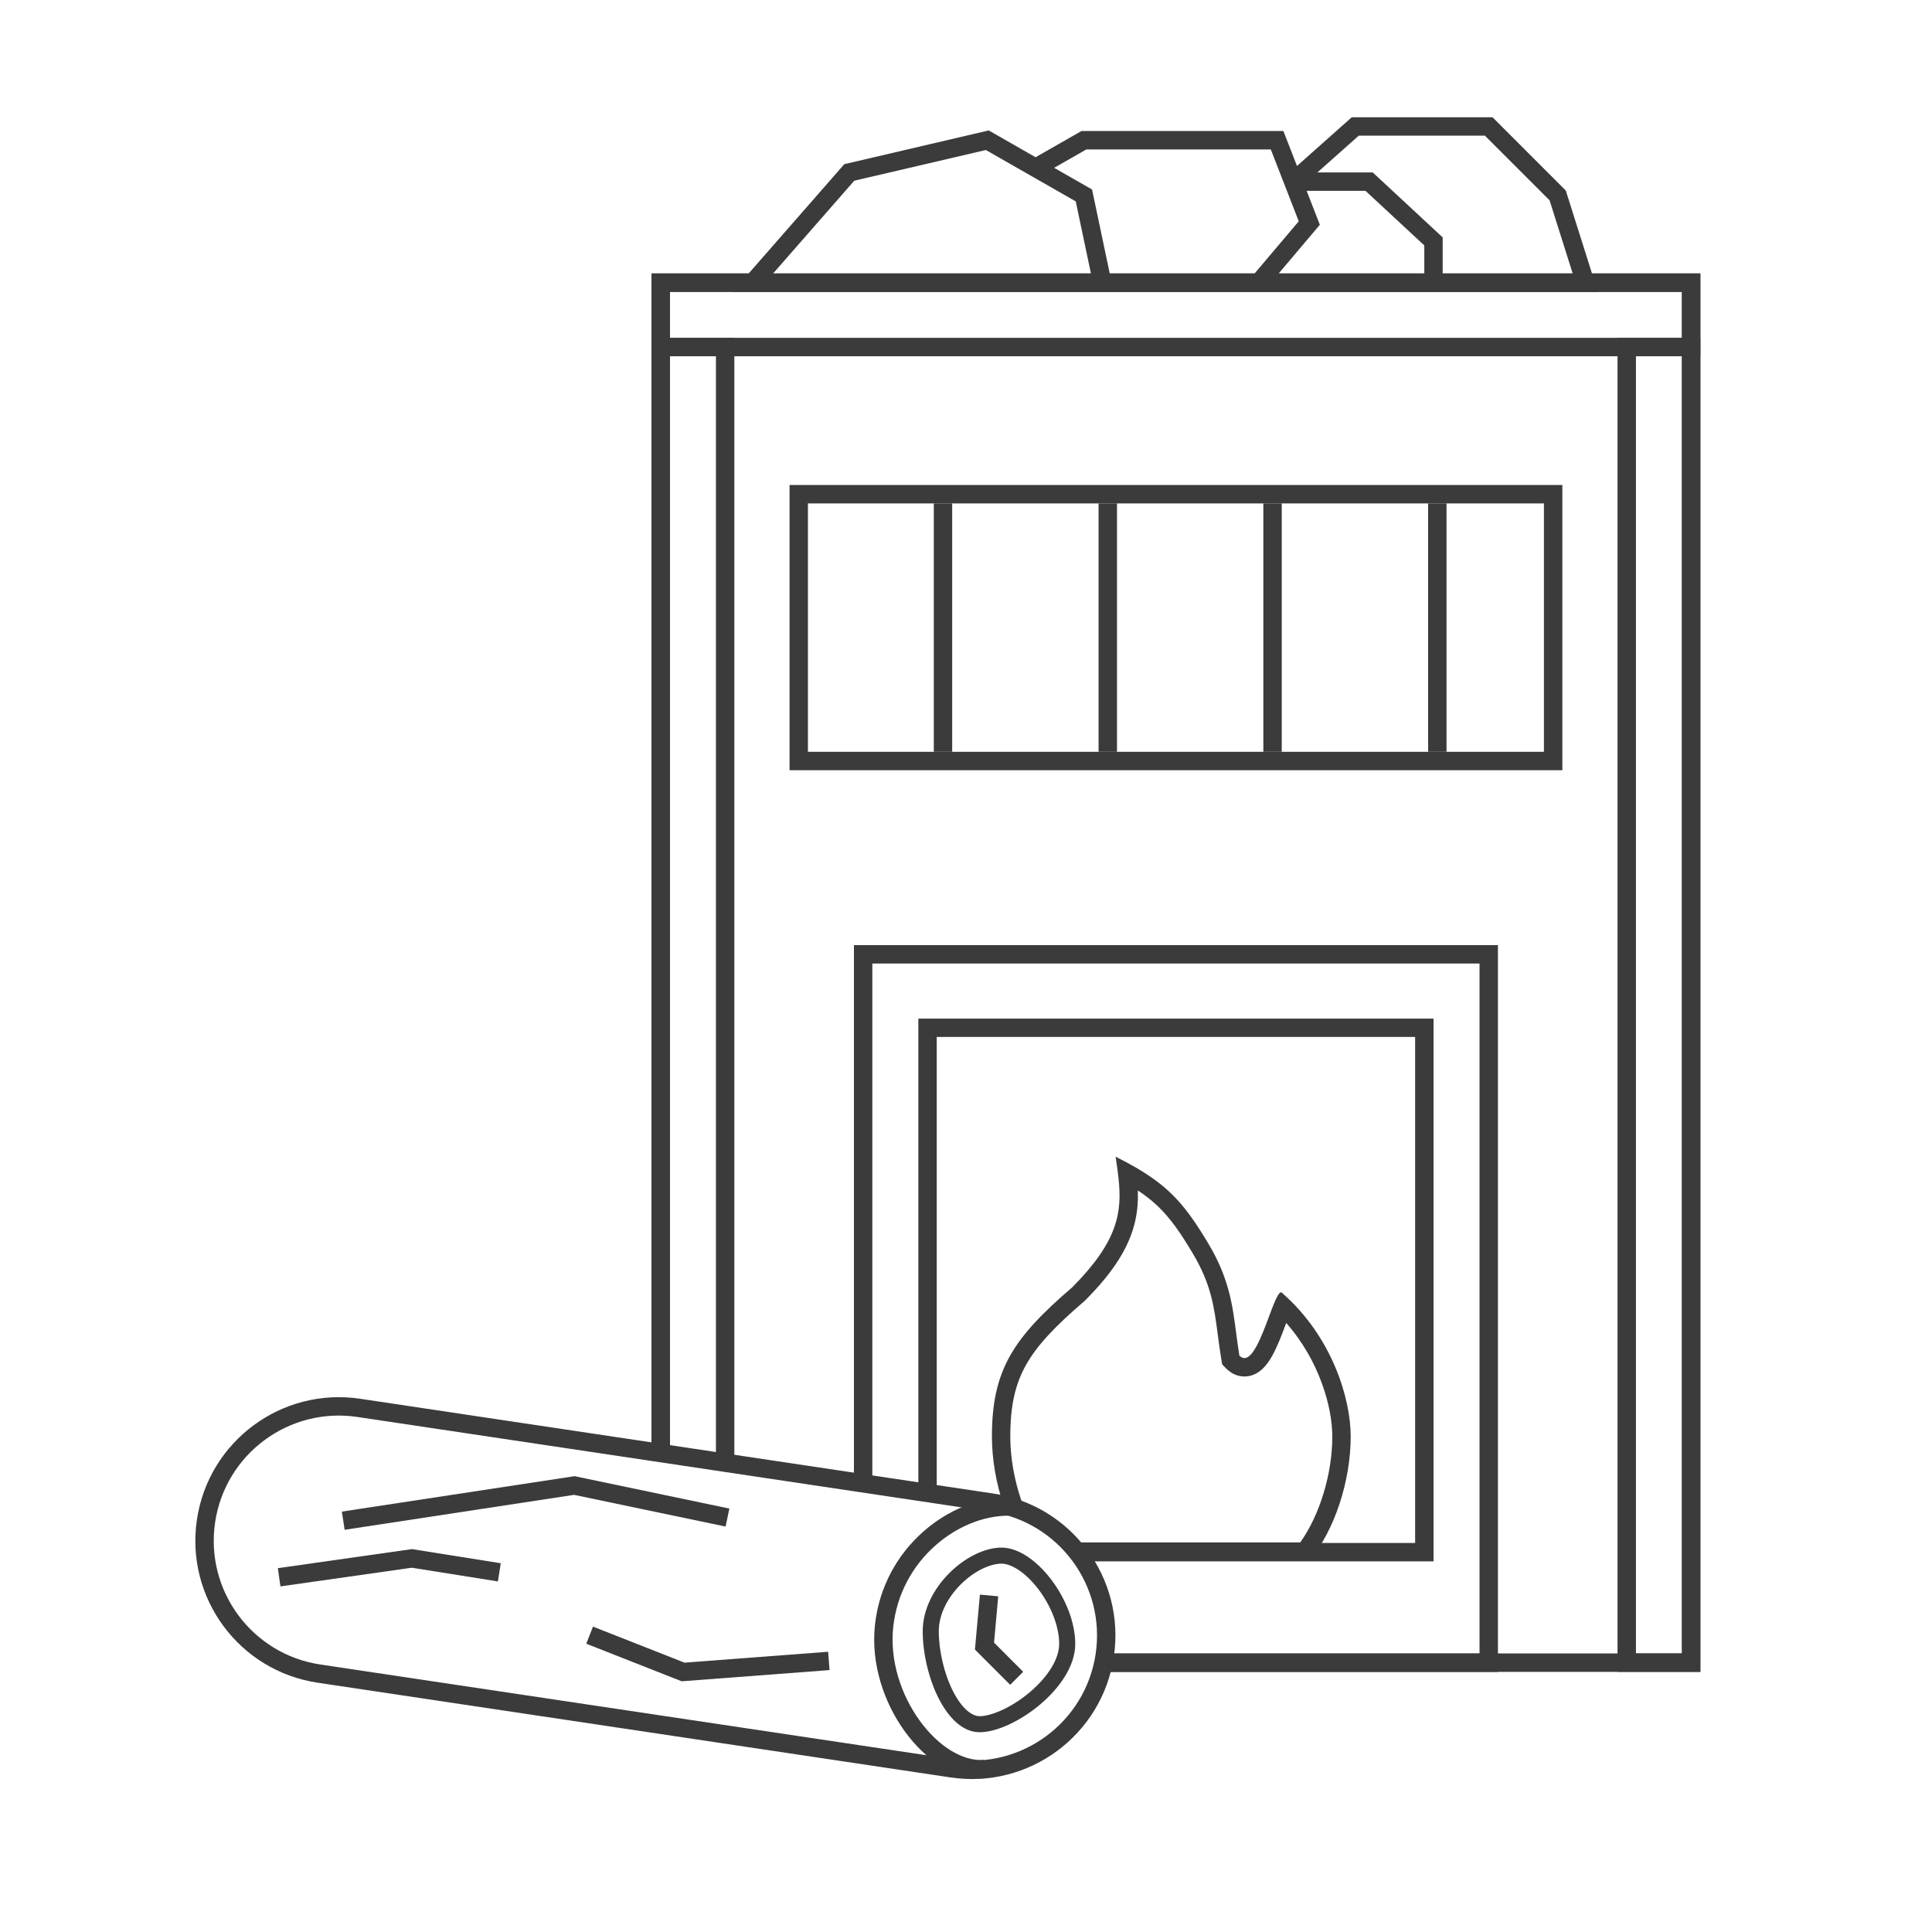 <svg width="60" height="60" viewBox="0 0 60 60" fill="none" xmlns="http://www.w3.org/2000/svg">
<path d="M20.806 9.064H52.234V51.349H34.295V51.921H52.806V8.492H20.234V44.998L20.806 45.192V9.064Z" fill="#3B3B3B"/>
<path d="M29.091 32.204H43.948V47.919H33.356L33.633 48.49H44.52V31.633H28.52V46.338H29.091V32.204Z" fill="#3B3B3B"/>
<path d="M33.675 40.409L33.691 40.395L33.707 40.379C34.614 39.468 35.075 38.701 35.252 37.932C35.328 37.6 35.347 37.28 35.337 36.97C35.583 37.133 35.786 37.295 35.966 37.468C36.338 37.825 36.643 38.256 37.038 38.917C37.614 39.882 37.706 40.583 37.818 41.44C37.849 41.676 37.881 41.924 37.926 42.193L37.956 42.373L38.084 42.503C38.169 42.587 38.283 42.671 38.431 42.716C38.587 42.763 38.742 42.756 38.88 42.711C39.126 42.631 39.284 42.444 39.37 42.327C39.555 42.074 39.706 41.71 39.82 41.416C39.867 41.297 39.908 41.187 39.945 41.086C40.979 42.258 41.376 43.707 41.376 44.609C41.376 45.764 40.992 47.042 40.38 47.901H33.293L33.667 48.472H40.662C41.465 47.502 41.947 45.969 41.947 44.609C41.947 43.433 41.371 41.52 39.834 40.169C39.786 40.093 39.726 40.149 39.656 40.283C39.629 40.334 39.601 40.397 39.571 40.468C39.55 40.518 39.529 40.571 39.508 40.627L39.503 40.639C39.473 40.717 39.442 40.8 39.41 40.886C39.293 41.2 39.162 41.55 39.022 41.807C38.973 41.897 38.923 41.975 38.872 42.036C38.749 42.184 38.62 42.231 38.489 42.099C38.466 41.956 38.445 41.816 38.427 41.678C38.414 41.586 38.403 41.495 38.391 41.405C38.277 40.528 38.17 39.698 37.529 38.625C36.842 37.475 36.35 36.884 35.272 36.257C35.083 36.148 34.876 36.037 34.647 35.922L34.662 36.029C34.691 36.23 34.719 36.424 34.739 36.614C34.847 37.642 34.723 38.548 33.302 39.976C31.477 41.544 30.805 42.537 30.805 44.609C30.805 45.313 30.934 46.063 31.17 46.758L31.867 46.983C31.556 46.25 31.376 45.401 31.376 44.609C31.376 43.641 31.532 42.978 31.867 42.384C32.212 41.771 32.772 41.184 33.675 40.409Z" fill="#3B3B3B"/>
<path d="M27.091 29.923H45.948V51.352H34.334L34.125 51.923H46.52V29.352H26.52V46.001L27.091 46.094V29.923Z" fill="#3B3B3B"/>
<path fill-rule="evenodd" clip-rule="evenodd" d="M47.948 15.634H25.091V23.348H47.948V15.634ZM24.52 15.062V23.92H48.52V15.062H24.52Z" fill="#3B3B3B"/>
<path fill-rule="evenodd" clip-rule="evenodd" d="M52.234 9.064H20.806V10.492H52.234V9.064ZM20.234 8.492V11.064H52.806V8.492H20.234Z" fill="#3B3B3B"/>
<path fill-rule="evenodd" clip-rule="evenodd" d="M22.234 45.167V11.064H20.806V44.927L22.234 45.167ZM22.806 10.492H20.234V45.29L22.806 45.624L22.806 10.492Z" fill="#3B3B3B"/>
<path fill-rule="evenodd" clip-rule="evenodd" d="M52.234 51.349V11.064H50.806V51.349H52.234ZM52.806 10.492H50.234V51.921H52.806V10.492Z" fill="#3B3B3B"/>
<path fill-rule="evenodd" clip-rule="evenodd" d="M41.981 3.641H46.351L48.627 5.917L49.623 9.069H22.746L26.221 5.098L30.706 4.051L32.161 4.883L33.586 4.069H39.857L40.279 5.154L41.981 3.641ZM40.579 5.926L40.989 6.981L39.706 8.498H44.233V7.622L42.406 5.926H40.579ZM44.804 8.498H48.843L48.124 6.222L46.114 4.212H42.199L40.913 5.355H42.631L44.804 7.373V8.498ZM38.958 8.498L40.334 6.872L39.466 4.641H33.737L32.737 5.212L33.915 5.885L34.465 8.498H38.958ZM33.881 8.498L33.408 6.254L30.617 4.659L26.53 5.612L24.005 8.498H33.881Z" fill="#3B3B3B"/>
<path fill-rule="evenodd" clip-rule="evenodd" d="M34.117 23.347V15.633H34.689V23.347H34.117Z" fill="#3B3B3B"/>
<path fill-rule="evenodd" clip-rule="evenodd" d="M29 23.347V15.633H29.571V23.347H29Z" fill="#3B3B3B"/>
<path fill-rule="evenodd" clip-rule="evenodd" d="M39.234 23.347V15.633H39.806V23.347H39.234Z" fill="#3B3B3B"/>
<path fill-rule="evenodd" clip-rule="evenodd" d="M44.352 23.347V15.633H44.923V23.347H44.352Z" fill="#3B3B3B"/>
<path fill-rule="evenodd" clip-rule="evenodd" d="M30.757 46.947L11.1 44.005C8.977 43.688 6.999 45.151 6.681 47.274C6.364 49.397 7.827 51.376 9.95 51.693L29.606 54.635C31.729 54.952 33.708 53.489 34.026 51.366C34.343 49.243 32.88 47.264 30.757 46.947ZM11.185 43.44C8.75 43.076 6.48 44.755 6.116 47.19C5.752 49.625 7.43 51.894 9.865 52.258L29.522 55.2C31.957 55.564 34.226 53.886 34.591 51.45C34.955 49.015 33.276 46.746 30.841 46.382L11.185 43.44Z" fill="#3B3B3B"/>
<path fill-rule="evenodd" clip-rule="evenodd" d="M17.844 45.844L22.651 46.85L22.534 47.409L17.828 46.424L10.703 47.509L10.617 46.944L17.844 45.844Z" fill="#3B3B3B"/>
<path fill-rule="evenodd" clip-rule="evenodd" d="M12.793 48.109L15.552 48.548L15.463 49.113L12.788 48.687L8.709 49.267L8.629 48.701L12.793 48.109Z" fill="#3B3B3B"/>
<path fill-rule="evenodd" clip-rule="evenodd" d="M21.17 52.214L18.207 51.047L18.416 50.516L21.257 51.635L25.719 51.297L25.762 51.866L21.17 52.214Z" fill="#3B3B3B"/>
<path fill-rule="evenodd" clip-rule="evenodd" d="M27.172 50.47C27.429 48.071 29.48 46.5 31.313 46.5V47.071C29.77 47.071 27.966 48.424 27.74 50.53C27.628 51.575 27.987 52.644 28.565 53.44C29.151 54.247 29.907 54.702 30.548 54.656L30.589 55.226C29.662 55.293 28.741 54.654 28.103 53.775C27.456 52.885 27.043 51.677 27.172 50.47Z" fill="#3B3B3B"/>
<path fill-rule="evenodd" clip-rule="evenodd" d="M31.981 52.553C32.551 52.071 32.894 51.513 32.894 51.054C32.894 50.512 32.64 49.868 32.246 49.352C31.837 48.815 31.394 48.561 31.104 48.561C30.753 48.561 30.261 48.782 29.838 49.204C29.422 49.618 29.155 50.147 29.155 50.656C29.155 51.26 29.317 51.968 29.591 52.511C29.884 53.09 30.199 53.298 30.424 53.298C30.588 53.298 30.831 53.24 31.123 53.106C31.407 52.975 31.708 52.784 31.981 52.553ZM30.424 53.796C31.475 53.796 33.393 52.411 33.393 51.054C33.393 49.697 32.155 48.062 31.104 48.062C30.052 48.062 28.656 49.299 28.656 50.656C28.656 52.014 29.373 53.796 30.424 53.796Z" fill="#3B3B3B"/>
<path fill-rule="evenodd" clip-rule="evenodd" d="M30.432 49.523L31.001 49.575L30.871 51.013L31.776 51.919L31.372 52.323L30.277 51.228L30.432 49.523Z" fill="#3B3B3B"/>
</svg>
